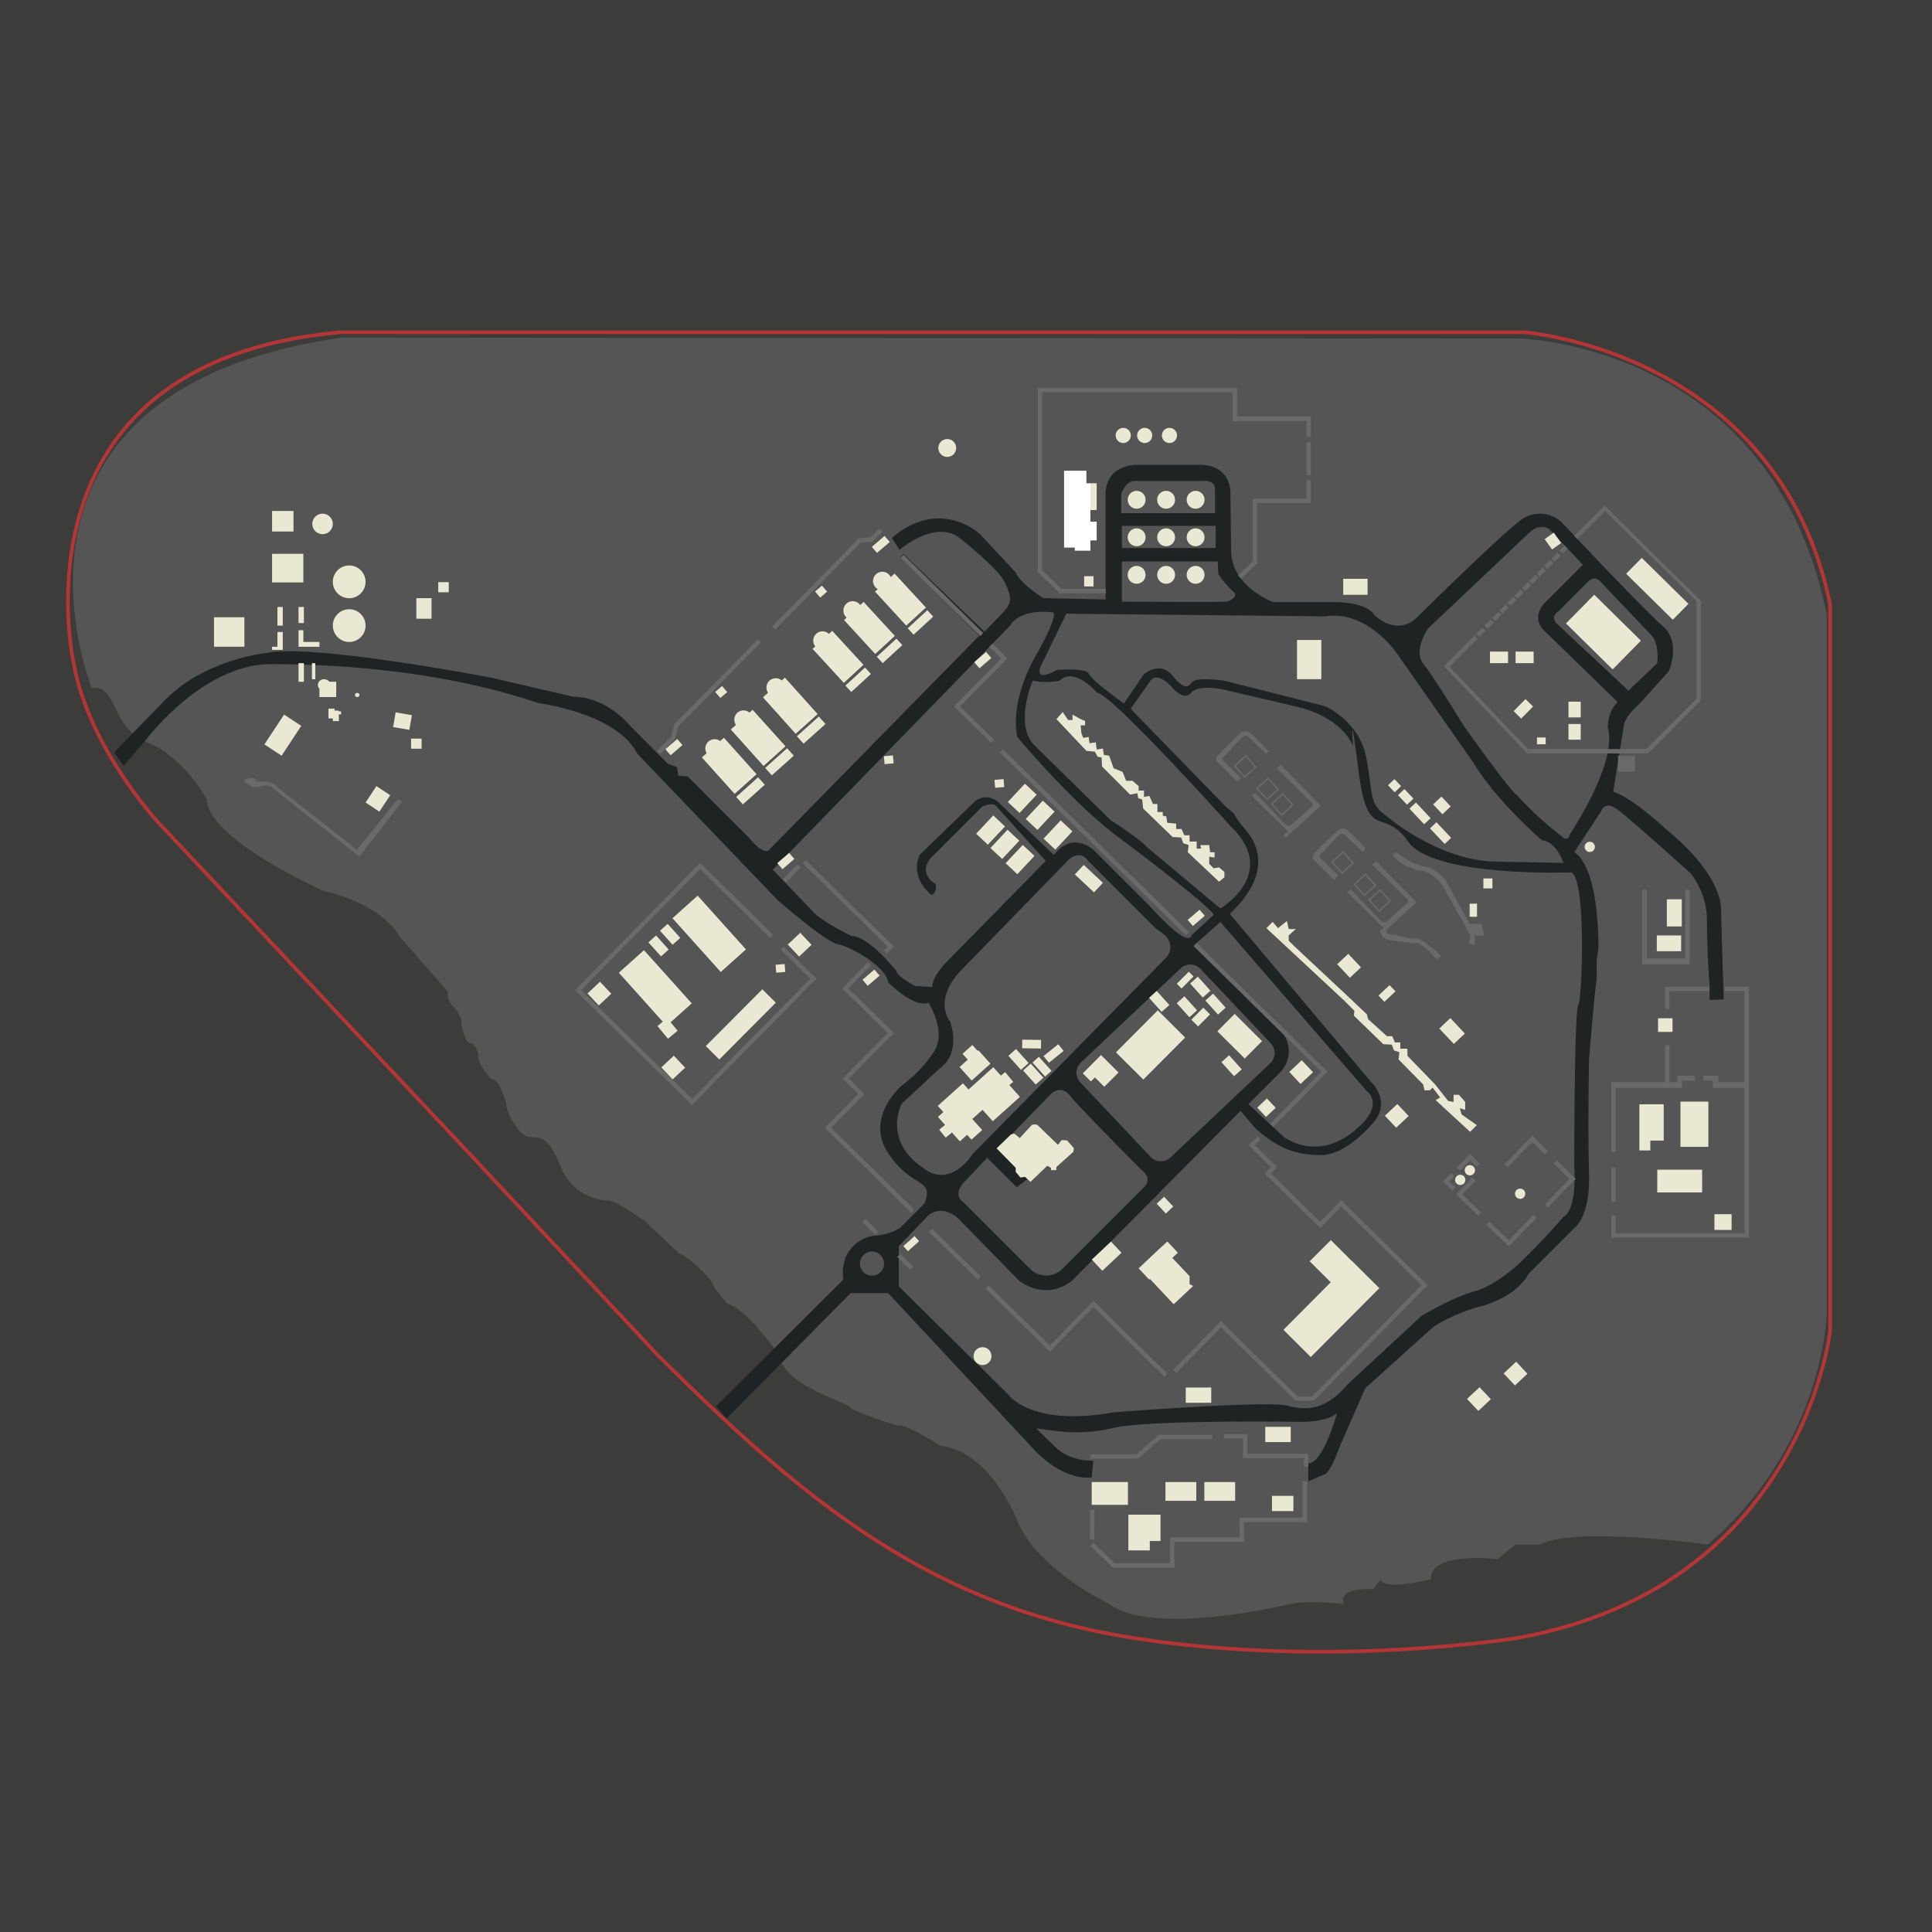 <svg xmlns="http://www.w3.org/2000/svg" viewBox="0 0 512 512"><defs><style>.a{fill:#3c3c3b;}.b,.j{fill:none;stroke-miterlimit:10;}.b{stroke:#b33536;stroke-width:0.96px;}.c{fill:#565555;}.d{fill:#1f2323;}.e{fill:#a2a2a2;opacity:0.3;isolation:isolate;}.f{fill:#e8e8d3;}.g{fill:#6ccde4;}.h{fill:#fff;}.i{fill:#6a6a6b;}.j{stroke:#6a6a6b;stroke-width:0.36px;}</style></defs><rect class="a" width="512" height="512"/><path class="b" d="M41.8,217.8s-18.23-19.65-22.26-41.91c0,0-18.22-79.78,70.56-87.83H404s67.12,5,81,72.09V352.63S477.9,420.1,402.61,434c0,0-50.22,8.39-102.78,0-53.27-8.49-86.6-36.1-125.57-74.93l-50.78-54.33Z"/><path class="c" d="M54.82,211.88S48.67,200.52,39,196.73s-7.58-15.15-14.68-14.44c0,0-32-78.84,66.29-92.81l311.8.23s67.24,1.19,81.68,73.16V348s-.47,34.57-31.49,61.32c0,0-35-4.94-44.6,0h-6.39l-4.79,3.87s-18.11-2.13-17.58,5.33c0,0-12.79,3.2-13.32,0l-2.1,2.64s-9.47-.71-7.69,3.91c0,0-9.23-1.07-14.21,0,0,0-36.22,8.87-47.94,0,0,0-19.53-9.24-24.5-22.38,0,0-7.11-18.11-20.24-19.53,0,0-9.95-6.39-11.37-5.33,0,0-12.43-3.9-12.78-5s-17.4-5.68-18.47-13.49c0,0-8.88-12.79-13.85-13.85,0,0-3.91-4.44-3.91-5.33s-7.28-8-8.7-7.81l-9.23-8.7s-7.64-5.69-10.12-5.51a14,14,0,0,1-12.25-9.05c-3.73-9.06-5.69-7.28-8.53-7.82s-6.21-7.28-5.86-8.7c0,0-1.59-6.57-3.9-6.57,0,0-3.73-3.55-3.55-6.74,0,0-.71-2.85-2.14-2.85s-2.48-5.32-2.3-5.86-1.42-3-1.42-3-2.67-2.31-2.13-4.71l-13-14.83s-3.73-8-19.88-11.89C85.84,236.15,55.24,222.59,54.82,211.88Z"/><path class="d" d="M38.83,195.88S53.7,176,71.81,176s45.85,1.82,70.88,10.34c0,0,20.78,2.66,26.11,13.31l37.28,38.89s12.79,11.19,16,11.72,12.79,5.86,13.32,10.12c0,0,6.92,6.92,10.65,5.33,0,0,4.8,7.45,1.6,12.78a34.13,34.13,0,0,1-8.52,9.06S229,296,235.38,305.61,247.63,312,245,318.92l-6.39,6.39a13.5,13.5,0,0,1-6.4,2.14c-3.19,0-9.8,3.16-8.73,11.68l-33.74,33.56,2.84,3.2,32.85-33.2h9.94l38.89,41.72s7.28,8,15.09,7.11l.36-4.44s-5.86.35-9.77-3.38-5.32-5.15-5.32-5.15l4.26.54a42.27,42.27,0,0,0,16.33-.71c9.59-2.13,47.41-1.6,47.41-1.6s8.7.53,11.72-2.31c0,0-3.73,13.49-7.63,13.32v4.79l4.08-1.77s1.42.35,4.26-7.46l6.75-15.45,17.76-16s3.73-3,12.07-5.51c0,0,9.77-2,13.5-8.87l12.07-12.08s4.26-2.84,3.91-14.38,0-30.36,0-30.36,1.59-19,1.95-20.6-.36-4.62.53-8.35c0,0,.54-21.3-6.39-25.92l7.1-10.83s.89-3,4.26-.54,19.54,17.05,19.54,17.05a20.36,20.36,0,0,1,4.26,12.79c0,8,.71,17,.71,17v3.73l3.73-.18-.71-23.26s1.42-8.7-14.56-21.84c0,0-8.88-8.34-14-9.94l2.84-17.76s.18-2.13,4.26-5.68l7.64-8.52s3.37-7.64-1.6-11.9-26.46-27.17-26.46-27.17a8.41,8.41,0,0,0-11.72-.53c-6.57,5.15-27,25.39-27,25.39s-4.61,5.33-11.36-.71c0,0-1.24-3.2-10.3-3.37H337.44s-11.36-4.09-11.18-14l-.18-14.38s.71-8.17-8.52-8H301s-8,0-8,7.81v27.88l-16.51-.36s-6-3.73-7.28-6.75l-9.41-10.12s-10.48-10.12-23.44.89l2,3.2s9.59-8.35,16.16-3c0,0,10.12,8,11.72,11.54s2.49,5.15-.71,8.35l-4.62,4.79-21.48-20.6-.8.8,20.86,20.87-55.75,56.82s-1.24,1.59-5.33-3.38l-16.16-16.16-2.48-.17-.36-2.31-2.48-.89-10.84-11s-5.85-6.75-14.2-6.75l-21.49-5s-47.94-9.23-59.83-6.57c0,0-16.52,1.6-27.17,12.79L30.26,199.39l2.48,3.55Z"/><path class="c" d="M204.8,230.47l62.86-64.64s2.13-4.61,11.37-3.55c0,0,1.89-.12-4,10.54,0,0-7.57,11.83-5.44,22.49,0,0,15.39,18.46,27.7,27.22,0,0,22.49,16.81,24.38,19.89l-5.92,5.45s-.23,4.26-11.12-7.82l-14.68-14.67s-5.45-5.45-10.66,1.18l-14-13.26s-3.07-3.79-6.86-1l-14.68,14.21s-3.08,5.44,3.08,10.65c0,0,1.42-.23,1.18-2.84,0,0-5.68-3.08-.47-7.81l12.78-12.79s2.61-1.18,3.55-.23l13.26,14.68-26.51,27s-3.56,3.55-3.56,6.39l-4.49-.24s-5-2.6-5-4c0,0-7.34-9.24-11.83-9.24,0,0-8-3.78-10.42-6.63Z"/><path class="c" d="M255,256.83s-7.85,7.14-3.21,13.92c0,0,3.21,8.21-2.86,12.49l-10,9.28s-5.35,10,6.43,17.49c0,0,6.06,5,12.49-4.29l51-51.74s4.28-3.93-2.5-7.85l-18.2-18.2s-2.14-3.57-6.07,1.07Z"/><path class="c" d="M261.62,306.82l7.82,7.81,2.84-2.13-7.81-8.17,14.2-14.56s2.49-2.48,5,.71S302.46,310,302.46,310s3.2,2.13.71,4.62l-22,22a6.13,6.13,0,0,1-7.82,0l-18.11-18.11s-3.19-1.78.71-5.68Z"/><path class="c" d="M336.84,276.58a3.73,3.73,0,0,1-.28,5.26l-26.29,24.82a3.73,3.73,0,0,1-5.27,0l-18.77-19.88a3.72,3.72,0,0,1,.29-5.26l26.28-24.82a3.73,3.73,0,0,1,5.27,0Z"/><path class="c" d="M238.19,330.26v10.65l29.12,28.77s6,8.52,27.7,4.61c0,0,40.84-3.19,46.16-1.77s10.3,1.06,16-5.69l19.54-18.11s8.87-5.32,14.91-6.74c0,0,5.68-1.78,12.43-8.53s10.3-11,10.3-11,3.55-1.06,2.84-13.49c0,0,0-41.2,1.07-42.62s2.13-33-1.78-35.15c0,0-36.58,1.42-43.33-8.17s-10.65.71-13.14-18.82-1.42-6.4-1.42-6.4S356.09,190,343,187.14l-18.11-4.26s-7.11-1.78-9.24.71-5.32-1.78-5.32-1.78-3.91-4.26-5.69-1.06l-5,7.1,25.57,26.28,1.78,1.42a20.28,20.28,0,0,0,2.13,3.2c1.42,1.77,10.65,10.29-3.2,23.43l37.29,44.4s6,5.32.36,11.36c0,0-6.75,8.17-13.5,8.17s-11.36-1.78-17.4-7.1l-3.91-4.62-44.39,44.74s-6,6-14.2.36l-16-16.34s-3.91-4.26-8.17-1.06Z"/><path class="c" d="M317,250l6.4-5.68,38.71,44.74s5.32,3.55-2.85,10.3c0,0-8.52,8.52-18.82,2.13l-9.59-8.88,8.17-8.17s6.75-6-1.77-13.85Z"/><path class="c" d="M273.7,180.39s-5,11.37.35,17.05l20.25,19.89s7.81,5,9.58,7.1l19.54,16.33s15.62-9.23,2.84-21.66c0,0-31.61-35.16-35.52-35.51,0,0-6-7.1-9.94-3.2A18.25,18.25,0,0,1,273.7,180.39Z"/><path class="c" d="M282.58,162.64l-6.75,13.85s-2.13,4.61,4.26,1.06c0,0,7.81-.71,8.52,1.07s9.24,7.81,9.24,7.81l5.32-7.81s4.27-3.55,7.46.35,4.26,3.2,5.33,1.78,8.52-.36,8.52-.36l26.64,6.75s9.23,3.91,11,13.85.71,12.07,5.32,15.27c0,0,13.5,11.72,28.77,12.07l18.11.36s-1.78-5.68-5.68-6c0,0-12.08-10.3-18.47-21l-19.89-28.41s-7.81-11.72-19.17-9.94Z"/><circle class="c" cx="231.08" cy="334.87" r="3.2"/><path class="c" d="M297.14,136v-5s1.06-3.55,3.55-3.55H318.8s3.2-.36,3.2,2.13V136Z"/><rect class="c" x="297.31" y="139.37" width="24.86" height="5.86"/><path class="c" d="M297.31,148.79h25.4l.17,3.37a27.81,27.81,0,0,0,3.91,4.62c1.6,1.24-.71,2.48-1.78,2.66s-27.7,0-27.7,0Z"/><path class="c" d="M413.09,161.93l8.08-8.08s1.5-1.51,3.1.44l13.32,14s2.13,1.77,1.6,7.46l-7.64,7.28-19.17-17.94S410.78,163.35,413.09,161.93Z"/><path class="c" d="M428.71,186.07,409,166.9s-3.19-3,.18-6.93l10.3-10.3-8.88-9.41s-2.49-1.95-5.5,1.07l-26.64,25.21s-4.08,5.86-1.24,9.41,10.65,16.34,10.65,16.34,12.61,17.76,14,18.29A95.58,95.58,0,0,0,414,221.76s1.42,1.6,2.14-.88c0,0,12.6-18.65,9.94-28.06C426.05,192.82,426.05,188.38,428.71,186.07Z"/><path class="e" d="M353.6,233.19,348,227.74s-.53-.71.65-1.83l6-5.74a2.05,2.05,0,0,1,2.43.29l4.61,4.62-.53.65-4.62-4.32a1.16,1.16,0,0,0-1.65-.18c-1,.71-5.15,5.39-5.15,5.39s-.71.65-.06,1.12,4.67,4.5,4.67,4.5Z"/><path class="e" d="M328,207.15l-5.56-5.45s-.53-.71.65-1.84,6-5.74,6-5.74a2,2,0,0,1,2.43.3l4.61,4.62-.53.65L331,195.37a1.16,1.16,0,0,0-1.65-.18c-.95.71-5.15,5.38-5.15,5.38s-.71.66-.06,1.13,4.67,4.5,4.67,4.5Z"/><rect class="f" x="72.1" y="135.41" width="5.68" height="5.45"/><rect class="f" x="116.14" y="154.28" width="2.79" height="2.68"/><rect class="f" x="108.94" y="195.74" width="2.79" height="2.68"/><rect class="g" x="87.05" y="188.33" width="2.31" height="2.1"/><polygon class="f" points="90.39 188.52 89.8 188.52 89.8 188.33 88.65 188.33 88.65 187.79 87.05 187.79 87.05 190.31 88.2 190.31 88.2 191.1 89.8 191.1 89.8 189.32 90.39 189.32 90.39 188.52"/><rect class="f" x="110.34" y="158.52" width="4.02" height="5.45"/><rect class="f" x="73.52" y="160.86" width="1.42" height="4.93"/><rect class="f" x="79.11" y="175.75" width="1.42" height="4.93"/><rect class="f" x="82.67" y="175.75" width="0.89" height="4.26"/><rect class="f" x="79.11" y="160.86" width="1.42" height="4.26"/><rect class="f" x="72.1" y="146.77" width="8.29" height="7.58"/><rect class="f" x="287.31" y="152.69" width="2.49" height="2.72"/><rect class="f" x="343.72" y="169.6" width="6.45" height="10.39"/><rect class="f" x="394.86" y="172.68" width="4.79" height="3.06"/><rect class="f" x="401.64" y="172.68" width="4.79" height="3.06"/><rect class="f" x="407.32" y="195.44" width="2.3" height="1.8"/><rect class="f" x="415.66" y="185.95" width="3.25" height="4.17"/><rect class="f" x="415.66" y="191.86" width="3.25" height="4.17"/><rect class="f" x="355.97" y="153.39" width="6.45" height="4.24"/><rect class="f" x="439.07" y="247.9" width="6.45" height="4.18"/><rect class="f" x="445.34" y="291.94" width="7.39" height="11.99"/><rect class="f" x="439.19" y="309.98" width="11.89" height="6.03"/><rect class="f" x="454.34" y="321.77" width="4.55" height="4.18"/><rect class="f" x="439.4" y="269.85" width="3.84" height="3.62"/><rect class="f" x="393.11" y="232.8" width="2.39" height="2.64"/><rect class="f" x="410.06" y="141.72" width="2.96" height="3.37" transform="translate(-6.95 265.04) rotate(-35.42)"/><rect class="f" x="419.58" y="158.79" width="10.68" height="17.36" transform="translate(7.49 352.83) rotate(-45.45)"/><rect class="f" x="436.24" y="147.36" width="5.91" height="17.36" transform="translate(19.89 359.56) rotate(-45.45)"/><rect class="f" x="401.47" y="186.45" width="4.48" height="2.81" transform="translate(-13.36 343.83) rotate(-45.46)"/><rect class="f" x="389.47" y="239.48" width="1.95" height="3.47"/><polygon class="f" points="440.9 292.65 434.45 292.65 434.45 295.25 434.45 302.27 434.45 304.88 437.35 304.88 437.35 302.27 440.9 302.27 440.9 292.65"/><rect class="f" x="441.73" y="238.32" width="3.96" height="7.2"/><polygon class="f" points="288.97 128.07 288.97 135.17 290.63 135.17 290.63 128.07 287.9 128.07 287.9 128.07 288.97 128.07"/><polygon class="h" points="288.97 128.07 287.9 128.07 287.9 128.07 287.9 124.75 281.99 124.75 281.99 145.12 284.83 145.12 284.83 145.94 288.97 145.94 288.97 143.22 290.63 143.22 290.63 138.25 288.97 138.25 288.97 135.17 288.97 128.07"/><rect class="f" x="56.72" y="163.58" width="8.05" height="7.81"/><polygon class="f" points="263.1 297.14 270.29 290.68 267.48 287.55 268.5 286.71 266.38 284.11 265.24 285.05 263.24 282.82 256.66 288.73 255.19 287.08 248.52 293.07 250 294.71 248.56 296 250.45 298.11 248.9 299.37 250.61 301.48 252.27 300.13 254.37 302.47 256.3 300.74 257.45 302.02 260.29 299.47 257.66 296.55 260.38 294.11 263.1 297.14"/><polygon class="f" points="259.26 278.31 259.07 278.48 257.68 276.93 255.08 279.27 256.47 280.82 254.29 282.78 257.5 286.36 262.48 281.89 259.26 278.31"/><rect class="f" x="183.47" y="237.9" width="8.96" height="19.15" transform="translate(-117.24 188.9) rotate(-41.92)"/><rect class="f" x="173.15" y="248.19" width="2.73" height="5" transform="translate(-122.82 180.74) rotate(-41.92)"/><rect class="f" x="268.55" y="278.26" width="2.73" height="5" transform="translate(-118.5 252.18) rotate(-41.92)"/><rect class="f" x="239.5" y="328.68" width="3.97" height="1.81" transform="translate(-158.39 245.68) rotate(-41.92)"/><rect class="f" x="272.46" y="282.16" width="2.73" height="5" transform="translate(-120.11 255.78) rotate(-41.92)"/><rect class="f" x="275" y="280.18" width="2.28" height="5" transform="translate(-118.19 256.83) rotate(-41.92)"/><rect class="f" x="272.26" y="274.21" width="2.28" height="5" transform="translate(-8.19 545.08) rotate(-88.97)"/><rect class="f" x="276.71" y="278.07" width="5" height="2.28" transform="translate(-113.41 237.16) rotate(-38.89)"/><rect class="f" x="176.23" y="245.11" width="2.73" height="5" transform="translate(-119.98 182.01) rotate(-41.92)"/><rect class="f" x="305.84" y="262.89" width="2.73" height="5" transform="translate(-98.69 273.16) rotate(-41.92)"/><rect class="f" x="325.02" y="279.94" width="2.73" height="5" transform="translate(-105.17 290.33) rotate(-41.92)"/><rect class="f" x="316.73" y="259.1" width="2.73" height="5" transform="translate(-93.37 279.46) rotate(-41.92)"/><rect class="f" x="320.76" y="263.6" width="2.73" height="5" transform="translate(-95.34 283.31) rotate(-41.92)"/><rect class="f" x="313.18" y="264.31" width="2.73" height="5" transform="translate(-97.76 278.42) rotate(-41.92)"/><rect class="f" x="223.89" y="179.02" width="7.07" height="2.31" transform="translate(-61.93 201.61) rotate(-42.63)"/><rect class="f" x="232.21" y="171.36" width="7.07" height="2.31" transform="translate(-54.54 205.23) rotate(-42.63)"/><rect class="f" x="240.4" y="163.83" width="7.07" height="2.31" transform="translate(-47.28 208.78) rotate(-42.63)"/><rect class="f" x="194.97" y="208.26" width="7.81" height="2.65" transform="translate(-89.12 186.5) rotate(-41.92)"/><rect class="f" x="202.66" y="200.56" width="7.81" height="2.65" transform="translate(-82.01 189.67) rotate(-41.92)"/><rect class="f" x="211.07" y="192.16" width="7.81" height="2.65" transform="translate(-74.25 193.14) rotate(-41.92)"/><rect class="f" x="70.21" y="192.11" width="9.47" height="5.45" transform="translate(-128.97 150.17) rotate(-56.61)"/><rect class="f" x="97.53" y="209.54" width="5.21" height="4.37" transform="translate(-131.74 178.8) rotate(-56.61)"/><rect class="f" x="156.57" y="261.15" width="4.54" height="4.37" transform="translate(-137.24 180.19) rotate(-43.22)"/><polygon class="f" points="183.32 265.9 170.66 251.81 164 257.79 175.63 270.75 174.23 271.93 177.03 275.28 179.58 273.14 177.72 270.92 183.32 265.9"/><rect class="f" x="176.14" y="280.71" width="4.54" height="4.37" transform="translate(-145.33 198.93) rotate(-43.22)"/><rect class="f" x="209.65" y="248.16" width="4.54" height="4.37" transform="translate(-113.95 213.04) rotate(-43.22)"/><rect class="f" x="342.55" y="281.9" width="4.54" height="4.37" transform="translate(-101.01 313.15) rotate(-43.21)"/><rect class="f" x="399.37" y="361.8" width="4.54" height="4.37" transform="translate(-140.31 373.72) rotate(-43.21)"/><rect class="f" x="389.66" y="368.55" width="4.54" height="4.37" transform="translate(-147.56 368.9) rotate(-43.21)"/><rect class="f" x="367.88" y="293.5" width="4.54" height="4.37" transform="translate(-102.08 333.64) rotate(-43.21)"/><rect class="f" x="382.81" y="270.45" width="4.03" height="5.61" transform="translate(-82.74 337.63) rotate(-43.22)"/><rect class="f" x="380.62" y="211.67" width="3.02" height="3.59" transform="translate(-42.53 319.57) rotate(-43.22)"/><rect class="f" x="380.58" y="217.93" width="2.36" height="5.68" transform="translate(-47.62 321.33) rotate(-43.22)"/><rect class="f" x="375.14" y="212.72" width="2.36" height="5.68" transform="translate(-45.53 316.18) rotate(-43.22)"/><rect class="f" x="371.36" y="209.46" width="2.36" height="3.48" transform="translate(-43.58 312.39) rotate(-43.22)"/><rect class="f" x="368.39" y="206.93" width="2.36" height="2.56" transform="translate(-42.33 309.57) rotate(-43.22)"/><rect class="f" x="365.55" y="262.12" width="4.03" height="2.27" transform="translate(-80.58 323.07) rotate(-43.21)"/><rect class="f" x="355.5" y="253.51" width="4.03" height="4.91" transform="translate(-78.3 314.24) rotate(-43.22)"/><rect class="f" x="333.86" y="291.88" width="3.53" height="3.4" transform="translate(-110 309.45) rotate(-43.22)"/><rect class="f" x="307.38" y="317.57" width="2.69" height="3.56" transform="translate(-134.94 297.99) rotate(-43.21)"/><rect class="f" x="289.79" y="330.84" width="6.97" height="4.07" transform="translate(-148.39 291.08) rotate(-43.21)"/><polygon class="f" points="316.2 340.8 315.25 340.32 315.25 338.19 310.67 333.36 312.14 331.98 309.35 329.01 307.87 330.4 307.85 330.38 301.93 335.95 301.95 335.97 301.76 336.14 304.55 339.11 304.74 338.93 311.04 345.64 316.2 340.8"/><rect class="f" x="185.7" y="268.97" width="21.24" height="5.04" transform="translate(-134.6 219.13) rotate(-45.14)"/><rect class="f" x="297.05" y="271.82" width="15.72" height="10.23" transform="translate(-106.47 297.71) rotate(-45.14)"/><polygon class="f" points="358.29 334.16 358.26 334.19 352.69 328.64 347.08 334.26 352.66 339.81 340.12 352.42 347.37 359.63 365.54 341.38 358.29 334.16"/><polygon class="f" points="296.42 284.22 291.78 279.6 290.72 280.67 290.72 280.67 286.95 284.45 289.1 286.59 290.16 285.53 292.65 288.01 296.42 284.22"/><rect class="f" x="325.28" y="269.51" width="6.51" height="10.23" transform="translate(-97.87 313.77) rotate(-45.14)"/><rect class="f" x="315.95" y="268.28" width="4.5" height="2.53" transform="translate(-97.32 304.95) rotate(-45.14)"/><rect class="f" x="311.84" y="258.86" width="4.5" height="1.78" transform="translate(-91.59 299.15) rotate(-45.14)"/><rect class="f" x="104.69" y="188.93" width="3.95" height="4.37" transform="translate(-99.88 263.5) rotate(-80.15)"/><circle class="f" cx="85.48" cy="138.84" r="2.72"/><circle class="f" cx="301.22" cy="152.34" r="2.37"/><circle class="f" cx="309.03" cy="152.34" r="2.37"/><circle class="f" cx="316.85" cy="152.34" r="2.37"/><circle class="f" cx="301.22" cy="142.39" r="2.37"/><circle class="f" cx="309.03" cy="142.39" r="2.37"/><circle class="f" cx="316.85" cy="142.39" r="2.37"/><circle class="f" cx="301.22" cy="132.45" r="2.37"/><circle class="f" cx="303.35" cy="115.4" r="2.01"/><circle class="f" cx="297.67" cy="115.4" r="2.01"/><circle class="f" cx="309.92" cy="115.4" r="2.01"/><circle class="f" cx="309.03" cy="132.45" r="2.37"/><circle class="f" cx="316.85" cy="132.45" r="2.37"/><path class="f" d="M87.28,180.67a1.73,1.73,0,0,0-1.39-.66,1.58,1.58,0,0,0-1.66,1.49,1.42,1.42,0,0,0,.42,1v2.23H89.1v-4.05Z"/><ellipse class="f" cx="94.67" cy="184.18" rx="0.6" ry="0.54"/><circle class="f" cx="92.54" cy="154.19" r="4.34"/><circle class="f" cx="92.54" cy="165.79" r="4.34"/><path class="f" d="M191.85,195.51l-1,.88a2.43,2.43,0,0,0-1.47-.49,2.46,2.46,0,0,0-2.46,2.46,2.49,2.49,0,0,0,.34,1.25L186,200.72l8.68,9.67,5.82-5.22Z"/><path class="f" d="M199.45,188.1l-.83.75a2.44,2.44,0,0,0-1.59-.59,2.46,2.46,0,0,0-2,3.85l-1.36,1.21,8.68,9.67,5.82-5.22Z"/><path class="f" d="M208,179.58l-.83.75a2.42,2.42,0,0,0-1.59-.59,2.46,2.46,0,0,0-2.46,2.46,2.4,2.4,0,0,0,.42,1.38l-1.35,1.22,8.67,9.66,5.82-5.22Z"/><path class="f" d="M220.55,167.18l-.88.81a2.43,2.43,0,0,0-1.69-.68,2.46,2.46,0,0,0-2.46,2.46,2.42,2.42,0,0,0,.54,1.54l-.71.66,8.27,9,5.2-4.79Z"/><path class="f" d="M228.87,159.52l-.9.83a2.46,2.46,0,0,0-4.46,1.43,2.45,2.45,0,0,0,.86,1.88l-.7.65,8.27,9,5.2-4.79Z"/><path class="f" d="M237.06,152l-1,.95a2.46,2.46,0,1,0-3.45,3.17l-.72.67,8.28,9,5.2-4.79Z"/><polygon class="f" points="73.52 167.49 74.94 167.49 74.94 172.22 72.1 172.22 72.1 171.4 73.52 171.4 73.52 167.49"/><polygon class="f" points="79.11 167.02 80.39 167.02 80.39 170.12 84.65 170.12 84.65 171.4 79.11 171.4 79.11 167.02"/><path class="i" d="M105.49,211.72l1.06.75L95.19,227,71.63,208.34a4.21,4.21,0,0,0-2.49,0s-1.77.66-2.84-.15-1.42-.69-1.42-.69v-.95s2.19-.71,3,0l-.06.6h2.67a5.51,5.51,0,0,1,3.61,1.95L94.6,225.2Z"/><rect class="f" x="189.93" y="182.34" width="2.41" height="2.11" transform="translate(-73.36 168.85) rotate(-40.67)"/><rect class="f" x="216.39" y="155.73" width="2.41" height="2.11" transform="translate(-49.62 179.67) rotate(-40.67)"/><rect class="f" x="234.32" y="200.3" width="2.41" height="2.11" transform="translate(-16.08 20.5) rotate(-4.82)"/><rect class="f" x="205.61" y="255.58" width="2.41" height="2.11" transform="translate(-20.83 18.28) rotate(-4.82)"/><rect class="f" x="263.62" y="206.58" width="2.41" height="2.11" transform="translate(-16.5 22.98) rotate(-4.82)"/><rect class="f" x="231.2" y="143.22" width="4.45" height="2.11" transform="translate(-37.65 186.97) rotate(-40.67)"/><rect class="f" x="176.52" y="196.94" width="4.15" height="2.12" transform="translate(-85.9 164.21) rotate(-40.67)"/><rect class="f" x="206.17" y="227.13" width="4.15" height="2.12" transform="translate(-98.41 190.82) rotate(-40.67)"/><rect class="f" x="258.36" y="173.86" width="4.15" height="2.12" transform="translate(-51.09 211.99) rotate(-40.67)"/><rect class="f" x="314.94" y="242.16" width="4.15" height="2.12" transform="translate(-81.94 265.36) rotate(-40.67)"/><rect class="f" x="228.76" y="258.02" width="4.15" height="2.12" transform="translate(-113.09 213.03) rotate(-40.67)"/><rect class="f" x="259.19" y="217.86" width="6.64" height="4.26" transform="translate(-77.49 261.28) rotate(-46.89)"/><rect class="f" x="262.98" y="221.65" width="6.64" height="4.26" transform="translate(-79.06 265.24) rotate(-46.89)"/><rect class="f" x="267" y="225.67" width="6.64" height="4.26" transform="translate(-80.72 269.46) rotate(-46.89)"/><rect class="f" x="267.59" y="209.45" width="6.64" height="4.26" transform="translate(-68.7 264.75) rotate(-46.89)"/><rect class="f" x="272.33" y="213.95" width="6.64" height="4.26" transform="translate(-70.48 269.63) rotate(-46.89)"/><rect class="f" x="277.06" y="219.16" width="6.64" height="4.26" transform="translate(-72.79 274.74) rotate(-46.89)"/><rect class="f" x="286.84" y="229.37" width="3.45" height="6.96" transform="translate(-78.63 284.38) rotate(-46.89)"/><rect class="f" x="289.32" y="392.76" width="9.59" height="6.04"/><polygon class="f" points="307.55 401.4 299.03 401.4 299.03 403.89 299.03 408.38 299.03 410.87 304.71 410.87 304.71 408.38 307.55 408.38 307.55 401.4"/><rect class="f" x="308.86" y="392.76" width="8.17" height="4.97"/><rect class="f" x="319.16" y="392.76" width="8.17" height="4.97"/><rect class="f" x="335.31" y="378.13" width="6.75" height="4.04"/><rect class="f" x="314.24" y="367.71" width="6.75" height="4.04"/><rect class="f" x="337.09" y="396.42" width="5.68" height="4.04"/><polygon class="f" points="279.97 190.57 281.63 188.68 283.05 190.81 284.23 190.81 284.23 189.39 286.37 190.57 287.55 191.05 287.55 192.23 286.37 192.23 286.6 194.36 287.07 195.54 288.5 195.31 288.73 196.97 290.39 196.73 290.63 198.62 292.28 198.38 292.52 200.04 293.94 200.28 295.13 203.59 297.49 204.54 298.44 206.91 300.1 206.91 301.75 208.33 301.75 209.51 303.17 209.51 303.17 211.17 304.6 210.93 305.54 213.06 306.73 213.06 306.73 215.19 308.15 215.19 308.15 216.14 309.09 216.38 309.33 218.04 311.7 218.27 311.7 219.69 313.12 219.69 313.83 221.35 315.25 221.35 315.25 223.01 317.14 223.01 317.14 224.9 318.33 224.9 318.09 223.96 320.46 223.96 320.69 225.85 321.88 225.85 321.88 227.27 320.46 227.03 320.46 228.93 321.64 230.11 323.06 229.87 324.48 231.06 324.48 232.48 323.06 233.66 314.77 225.85 315.01 223.96 313.59 223.48 313 221.94 310.75 221.82 302.94 214.25 302.7 211.88 301.63 211.53 301.4 210.22 299.5 210.58 292.05 203.12 291.93 200.75 290.86 200.52 290.15 199.21 287.9 198.98 279.97 190.57"/><polygon class="f" points="387.34 295.33 386.87 293.68 388.29 294.15 388.29 292.02 386.63 290.13 385.21 290.13 385.21 292.02 383.79 291.78 380.32 287.38 372.98 279.8 372.98 277.91 371.09 277.91 371.09 276.25 369.67 276.25 368.96 274.59 367.54 274.59 362.57 270.09 362.24 268.82 357.6 264.41 356.21 265.15 358.93 267.87 358.78 269.15 366.59 276.72 368.84 276.84 369.43 278.38 370.85 278.85 370.62 280.75 377.16 287.4 377.51 288.94 378.94 288.94 379.65 288.23 381.66 290.84 380.47 291.55 389.59 299.95 391.37 298.18 387.34 295.33"/><polygon class="f" points="342.95 250.71 341.53 249.29 341.53 247.87 343.42 246.21 341.53 246.21 341.06 244.08 338.69 245.97 337.27 244.31 335.61 245.97 356.21 265.15 357.6 264.41 342.95 250.71"/><circle class="f" cx="260.38" cy="359.38" r="2.37"/><circle class="f" cx="386.98" cy="312.68" r="1.36"/><circle class="f" cx="389.53" cy="310.13" r="1.36"/><circle class="f" cx="402.85" cy="316.35" r="1.36"/><circle class="f" cx="421.31" cy="224.43" r="1.36"/><circle class="f" cx="251.03" cy="118.72" r="2.37"/><path class="i" d="M328,207.12l-5.15-5.06a1.25,1.25,0,0,1-.08-1.87c.88-1.15,5.85-5.77,5.85-5.77a1.94,1.94,0,0,1,2.49-.27c1.24,1,5,4.89,5,4.89l-.62.71L331,195.4s-1-.89-1.68-.18l-4.89,5.24s-1,.71-.09,1.33l4.49,4.48Z"/><path class="i" d="M353.78,232.86l-5.15-5.06a1.23,1.23,0,0,1-.09-1.86c.89-1.16,5.86-5.77,5.86-5.77a1.92,1.92,0,0,1,2.49-.27c1.24,1,5,4.88,5,4.88l-.62.71-4.53-4.35s-1-.88-1.69-.17l-4.88,5.23s-1,.71-.09,1.34l4.48,4.48Z"/><path class="i" d="M332.65,210.13l-1,.71,9.68,9.5-1.15.89.53.8,9.32-8.52L339.4,202.68l-1.07.88,9,8.88s1.24.8.09,1.51l-5,4.44s-.89,1.24-2.22-.35Z"/><path class="i" d="M358,235.7l-1,.71,9.68,9.5-1.15.89.53.8,9.32-8.52-10.65-10.83-1.07.88,9,8.88s1.24.8.09,1.51l-5,4.44s-.89,1.24-2.22-.35Z"/><path class="i" d="M367.63,246.45s-.89,1.59,2.13,1.24a17.17,17.17,0,0,0,6.22,1.06s4.79,2.85,5.86,4.8l-1.07.71s-4.26-5.15-6-4.26l-5.5-.71s-3.2-.36-3.11-1.69S367.63,246.45,367.63,246.45Z"/><path class="i" d="M389.29,250l.36-2.13-7.1-12.79s-2.49-4.26-6.75-4.44c0,0-4.8-1.24-6.75-4.08l1.07-.71a16.74,16.74,0,0,0,8.87,4.08s3.73,2,4.62,4.26l5.86,10.66h3.2l.71,3.19s-3.38-.17-2.84-.17.17,2.66.17,2.66Z"/><rect class="i" x="428.79" y="200.33" width="4.47" height="4.17"/><polygon class="i" points="450.73 159.17 450.46 159.17 450.59 159.04 426.02 134.81 426.05 134.77 425.24 133.96 417.17 142.04 417.99 142.86 425.39 135.44 449.58 159.29 449.58 185.14 436.25 198.5 404.95 198.5 384.14 176.71 391.56 169.26 390.74 168.45 382.68 176.53 382.73 176.58 382.71 176.6 404.65 199.58 404.65 199.66 436.7 199.66 436.71 199.67 436.73 199.66 436.76 199.66 436.76 199.63 450.68 185.67 450.55 185.54 450.73 185.54 450.73 159.17"/><rect class="i" x="391.34" y="167.02" width="2.26" height="1.15" transform="translate(-3.32 327.19) rotate(-45.09)"/><rect class="i" x="393.51" y="164.85" width="2.26" height="1.15" transform="translate(-1.14 328.09) rotate(-45.09)"/><rect class="i" x="395.55" y="162.8" width="2.26" height="1.15" transform="translate(0.9 328.94) rotate(-45.09)"/><rect class="i" x="397.46" y="160.9" width="2.26" height="1.15" transform="translate(2.82 329.73) rotate(-45.09)"/><rect class="i" x="399.55" y="158.81" width="2.26" height="1.15" transform="translate(4.91 330.59) rotate(-45.09)"/><rect class="i" x="401.46" y="156.9" width="2.26" height="1.15" transform="translate(6.82 331.38) rotate(-45.09)"/><rect class="i" x="403.46" y="154.9" width="2.26" height="1.15" transform="translate(8.82 332.21) rotate(-45.09)"/><rect class="i" x="405.36" y="152.99" width="2.26" height="1.15" transform="translate(10.73 333) rotate(-45.09)"/><rect class="i" x="407.32" y="151.04" width="2.26" height="1.15" transform="translate(12.69 333.81) rotate(-45.09)"/><rect class="i" x="409.32" y="149.04" width="2.26" height="1.15" transform="translate(14.69 334.64) rotate(-45.09)"/><rect class="i" x="411.27" y="147.09" width="2.26" height="1.15" transform="translate(16.65 335.45) rotate(-45.09)"/><rect class="i" x="413.45" y="145.12" width="1.84" height="1.15" transform="translate(18.63 336.26) rotate(-45.09)"/><polygon class="i" points="321.29 380.25 306.73 380.25 306.73 380.66 306.67 380.59 301.19 385.39 289 385.39 289 386.55 301.32 386.55 301.45 386.7 307.43 381.46 307.37 381.4 321.29 381.4 321.29 380.25"/><rect class="i" x="249.03" y="143" width="1.15" height="29.63" transform="translate(-37.92 225.16) rotate(-45.49)"/><polygon class="i" points="314.24 247.83 264.97 199.39 265.78 198.56 315.05 247.01 314.24 247.83"/><rect class="i" x="252.47" y="323.41" width="1.15" height="17.99" transform="translate(-161.39 279.8) rotate(-45.49)"/><polygon class="i" points="236.03 251.65 212.75 228.76 213.56 227.94 236.83 250.83 236.03 251.65"/><rect class="i" x="230.12" y="322.75" width="1.15" height="4.86" transform="translate(-162.92 261.71) rotate(-45.49)"/><rect class="i" x="239.35" y="331.98" width="1.15" height="4.86" transform="translate(-166.75 271.05) rotate(-45.49)"/><polygon class="i" points="266.16 175.3 266.97 174.48 263 170.57 262.19 171.39 265.34 174.49 252.85 187.19 252.88 187.21 252.84 187.25 262.61 196.86 263.41 196.03 254.44 187.21 266.16 175.3 266.16 175.3"/><rect class="i" x="207.01" y="230.92" width="5.62" height="1.15" transform="translate(-102.35 218.81) rotate(-45.49)"/><rect class="i" x="234.18" y="250.82" width="2.61" height="1.15" transform="translate(-108.87 243.07) rotate(-45.49)"/><polygon class="i" points="179.74 192.52 201.67 170.22 200.85 169.41 179.04 191.59 178.8 191.53 177.88 195.19 174.14 199 174.96 199.81 178.7 196 178.86 196.04 179.74 192.52"/><polygon class="i" points="231.26 143.5 233.81 140.91 232.99 140.1 230.73 142.4 227.62 142.68 227.6 142.66 227.58 142.68 227.35 142.7 227.37 142.89 204.62 166.03 205.44 166.84 228.1 143.79 231.02 143.53 231.13 143.64 231.26 143.51 231.26 143.51 231.26 143.5"/><polygon class="i" points="220.25 298.87 229.07 289.9 229.06 289.89 229.07 289.88 224.94 285.82 236.02 274.56 236.13 274.66 236.94 273.83 224.82 261.92 230.86 255.78 230.04 254.97 223.2 261.92 223.3 262.01 223.28 262.03 235.2 273.75 223.32 285.83 223.35 285.85 223.34 285.86 227.45 289.9 218.67 298.83 218.75 298.91 218.7 298.97 241.48 321.37 242.29 320.55 220.25 298.87"/><polygon class="i" points="351.77 283.97 317.1 249.88 316.29 250.7 350.17 284.01 336.56 297.85 337.39 298.66 351.65 284.15 351.63 284.12 351.77 283.97"/><polygon class="i" points="410.24 305.14 406.88 301.84 406.94 301.78 406.12 300.97 398.72 308.5 399.54 309.31 406.07 302.66 409.43 305.96 410.24 305.14"/><polygon class="i" points="407.29 322.74 406.47 321.93 399.8 328.71 394.72 323.7 393.91 324.53 399.72 330.24 399.8 330.16 399.89 330.26 407.29 322.74"/><polygon class="i" points="387.49 316.46 391.03 312.86 390.21 312.05 385.93 316.4 385.95 316.42 385.87 316.49 391.68 322.2 392.49 321.38 387.49 316.46"/><polygon class="i" points="384.07 313.04 385.41 311.68 384.59 310.87 382.51 312.98 382.57 313.04 382.5 313.12 384.95 315.53 385.76 314.71 384.07 313.04"/><polygon class="i" points="392.11 308.36 390.39 306.67 390.41 306.66 389.59 305.85 386.06 309.43 386.89 310.24 389.58 307.5 391.3 309.18 392.11 308.36"/><polygon class="i" points="416.77 311.63 416.75 311.65 412.57 307.54 411.76 308.36 415.94 312.47 409.37 319.15 410.19 319.96 417.59 312.44 416.77 311.63"/><polygon class="i" points="216.38 259.39 207.7 250.85 206.89 251.67 214.71 259.36 183.37 291.23 154.02 262.38 185.54 230.31 204.08 248.53 204.88 247.71 185.62 228.77 185.62 228.78 185.53 228.69 153.2 261.57 153.19 261.56 152.38 262.38 182.56 292.06 182.54 292.07 183.36 292.88 215.53 260.17 215.57 260.21 216.38 259.39"/><rect class="i" x="427" y="288.3" width="1.15" height="16.92"/><rect class="i" x="427" y="286.75" width="1.15" height="0.01"/><rect class="i" x="427" y="309.48" width="1.15" height="9.06"/><rect class="i" x="427" y="322.09" width="1.15" height="4.76"/><polygon class="i" points="428.16 288.3 445.77 288.3 445.77 286.76 445.76 286.76 445.76 286.39 449.1 286.39 449.1 285.07 445.76 285.07 445.76 285.07 444.51 285.07 444.51 285.07 444.51 286.39 444.51 286.76 442.43 286.76 442.43 276.99 441.27 276.99 441.27 286.76 428.16 286.76 427 286.76 426.98 286.76 426.98 288.3 427 288.3 428.16 288.3"/><polygon class="i" points="462.34 261.5 462.34 261.5 457.03 261.5 457.03 262.64 462.34 262.64 462.34 286.76 455.35 286.76 455.35 286.35 455.36 286.35 455.36 285.07 455.35 285.07 455.35 285.07 453.93 285.07 453.93 285.07 451.4 285.07 451.4 286.35 453.93 286.35 453.93 286.76 453.93 288.17 453.93 288.3 462.34 288.3 462.34 326.84 428.16 326.84 427 326.84 427 326.84 427 327.99 463.48 327.99 463.48 327.59 463.49 327.59 463.49 261.5 462.34 261.5"/><polygon class="i" points="442.43 262.64 452.92 262.64 452.92 261.5 441.32 261.5 441.32 261.54 441.27 261.54 441.27 267.4 442.43 267.4 442.43 262.64"/><polygon class="i" points="447.76 253.95 447.76 235.79 446.6 235.79 446.6 253.95 436.39 253.95 436.39 235.79 435.24 235.79 435.24 253.95 435.19 253.95 435.19 255.54 447.77 255.54 447.77 253.95 447.76 253.95"/><polygon class="i" points="346.5 385.48 346.5 385.28 330.56 385.28 330.58 380.14 330.28 380.14 330.28 380.07 324.36 380.07 324.36 381.22 329.42 381.22 329.4 386.38 329.43 386.38 329.43 386.43 345.56 386.43 345.56 388.69 346.71 388.69 346.72 385.48 346.5 385.48"/><polygon class="i" points="346.38 402.2 346.37 402.2 346.37 392.57 345.21 392.57 345.21 402.2 328.48 402.2 328.48 403.36 328.52 403.36 328.52 407.41 310.13 407.41 310.13 407.5 310.06 407.5 310.06 414.28 295.34 414.28 289.78 408.81 288.97 409.64 294.81 415.38 294.81 415.43 294.87 415.43 294.98 415.54 295.08 415.43 311.29 415.43 311.29 414.28 311.21 414.28 311.21 408.57 329.69 408.57 329.69 407.41 329.68 407.41 329.68 403.36 345.21 403.36 345.21 403.43 346.37 403.43 346.37 403.36 346.38 403.36 346.38 402.2"/><rect class="i" x="285.5" y="403.46" width="7.88" height="1.15" transform="translate(-115.55 692.13) rotate(-89.81)"/><polygon class="i" points="346.21 110.35 346.21 110.38 327.83 110.38 327.83 103.95 327.86 103.95 327.86 102.8 327.83 102.8 327.83 102.77 326.68 102.77 326.68 102.8 276.16 102.8 276.16 102.8 275.01 102.8 275.01 151.81 275.38 151.81 275.33 151.86 280.48 156.93 280.48 157.22 280.79 157.22 280.95 157.39 281.12 157.22 293.06 157.22 293.06 156.07 281.26 156.07 276.16 151.06 276.16 103.95 326.68 103.95 326.68 111.62 327.83 111.62 327.83 111.53 346.21 111.53 346.21 115.76 347.37 115.76 347.37 110.35 346.21 110.35"/><rect class="i" x="346.21" y="117.21" width="1.15" height="8.73"/><polygon class="i" points="346.21 132.16 332.57 132.16 332.57 132.25 332 132.25 332 148.74 328.11 152.5 328.91 153.33 333.13 149.26 333.16 149.26 333.16 149.23 333.17 149.23 333.16 149.22 333.16 133.31 347.28 133.31 347.28 133.28 347.37 133.28 347.37 127.28 346.21 127.28 346.21 132.16"/><polygon class="i" points="377.6 341.49 378.41 340.66 356.27 318.89 356.31 318.85 355.49 318.04 349.84 323.78 336.81 310.98 338.21 309.55 338.2 309.54 338.44 309.31 332.55 303.52 334.07 301.97 333.25 301.17 331 303.46 331.08 303.54 331.01 303.62 336.81 309.33 335.99 310.17 335.96 310.13 335.15 310.96 335.18 310.99 335.14 311.03 335.96 311.84 336 311.8 349.9 325.46 350.7 324.63 350.66 324.59 355.46 319.71 376.7 340.6 347.68 370.12 343.9 370.12 324.39 350.94 324.43 350.9 323.61 350.09 310.9 363.02 311.72 363.83 323.59 351.76 343.3 371.15 343.3 371.19 348.28 371.19 348.28 371.16 377.53 341.41 377.6 341.49"/><polygon class="i" points="288.97 345.57 288.98 345.58 278.19 356.56 262.06 340.71 261.25 341.53 278.14 358.13 278.19 358.09 278.25 358.14 289.8 346.39 308.59 364.87 309.4 364.05 289.78 344.75 288.97 345.57"/><rect class="j" x="328.01" y="201.12" width="3.95" height="3.95" transform="translate(-50.79 274.86) rotate(-42.28)"/><rect class="j" x="333.92" y="207.04" width="3.95" height="3.95" transform="translate(-53.23 280.38) rotate(-42.28)"/><rect class="j" x="337.83" y="211.18" width="3.95" height="3.95" transform="translate(-55 284.09) rotate(-42.28)"/><rect class="j" x="353.81" y="226.57" width="3.95" height="3.95" transform="translate(-61.2 298.84) rotate(-42.28)"/><rect class="j" x="359.73" y="232.49" width="3.95" height="3.95" transform="translate(-63.64 304.36) rotate(-42.28)"/><rect class="j" x="363.64" y="236.63" width="3.95" height="3.95" transform="translate(-65.41 308.07) rotate(-42.28)"/><path class="f" d="M264.11,304.33l5.06,5.15v1.07l1.24,1.51,1.25-.18,1.42,1.33,4.44-4.26,1,.53v.62h1.42v-.8l4.53-4.08.09-1-1.78-2-1.42-.09-1,1.25-5.42-5.24a2,2,0,0,0-1.51,0l-3.19,3.46-1.07-.89s-.35-.53-1.33,0Z"/></svg>